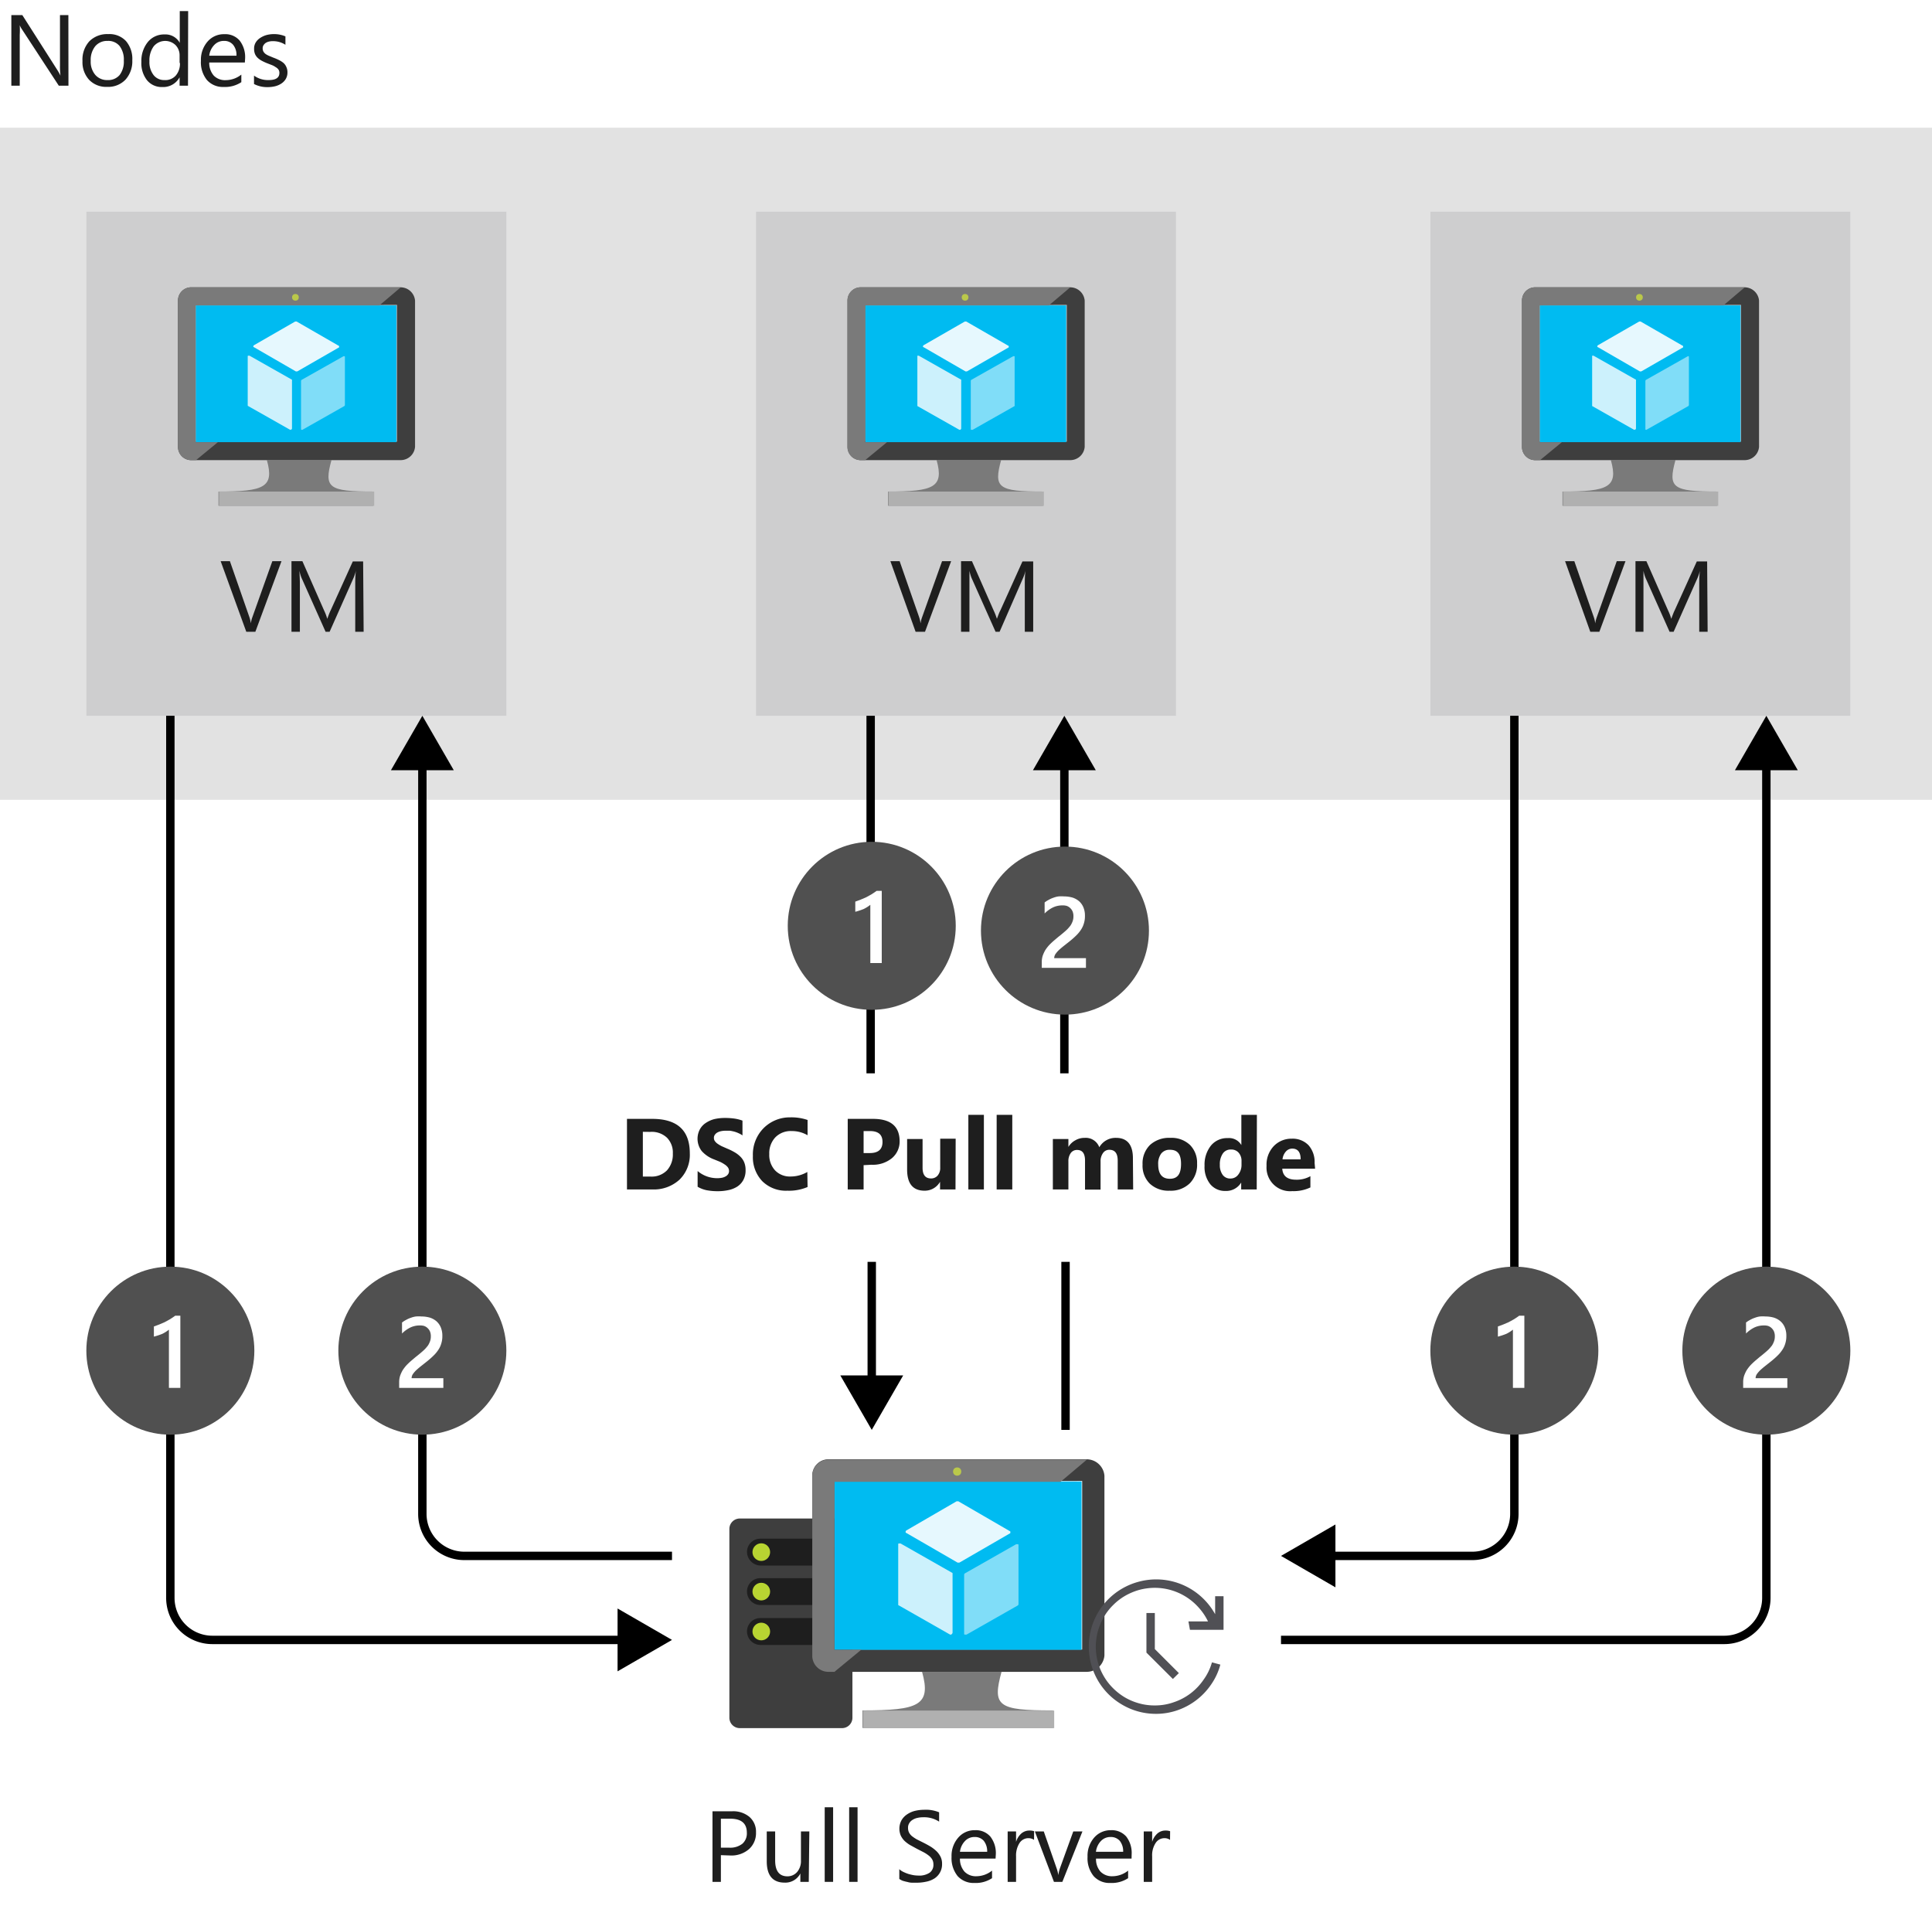<svg xmlns="http://www.w3.org/2000/svg" xmlns:xlink="http://www.w3.org/1999/xlink" viewBox="0 0 230 228.93">
  <defs>
    <symbol id="New_Symbol_41" data-name="New Symbol 41" viewBox="0 0 21 20">
      <circle cx="10.5" cy="10" r="10" fill="#505050"/>
      <path d="M11.69,5.84v8.59H10.33V7.5A4.13,4.13,0,0,1,9.54,8a8.43,8.43,0,0,1-1,.33V7.12l.65-.24.63-.27.62-.34c.21-.13.42-.27.64-.43Z" fill="#fff"/>
    </symbol>
    <symbol id="New_Symbol_42" data-name="New Symbol 42" viewBox="0 0 21 20">
      <circle cx="10.5" cy="10" r="10" fill="#505050"/>
      <path d="M13,14.43H7.74v-.65A2.56,2.56,0,0,1,7.85,13a3.93,3.93,0,0,1,.3-.66,4.67,4.67,0,0,1,.44-.58c.17-.18.35-.35.54-.52l.59-.5c.2-.15.39-.31.58-.47s.35-.3.5-.45a5,5,0,0,0,.38-.45,2.55,2.55,0,0,0,.24-.5,1.7,1.7,0,0,0,.09-.57,1.5,1.5,0,0,0-.1-.58,1.22,1.22,0,0,0-.29-.41,1.14,1.14,0,0,0-.44-.26A1.87,1.87,0,0,0,10.13,7a2.58,2.58,0,0,0-1.05.24,3.67,3.67,0,0,0-1,.72V6.65a3.24,3.24,0,0,1,.52-.33,3,3,0,0,1,.55-.24,2.68,2.68,0,0,1,.59-.15,4.59,4.59,0,0,1,.66,0,3.66,3.66,0,0,1,1,.14,2.25,2.25,0,0,1,.79.44,2,2,0,0,1,.51.73,2.57,2.57,0,0,1,.18,1,2.92,2.92,0,0,1-.13.92,2.65,2.65,0,0,1-.36.76,3.83,3.83,0,0,1-.56.67c-.21.21-.46.43-.73.65l-.67.53c-.23.18-.43.35-.61.51a3.22,3.22,0,0,0-.44.5.89.89,0,0,0-.16.5v0H13Z" fill="#fff"/>
    </symbol>
  </defs>
  <title>2-pull</title>
  <g id="Shapes">
    <rect width="230" height="228.93" fill="#fff"/>
    <g>
      <rect y="15.2" width="230" height="80" fill="#fff"/>
      <rect y="15.2" width="230" height="80" fill="#3c3c41" opacity="0.15"/>
    </g>
    <g>
      <rect x="10.28" y="25.2" width="50" height="60" fill="#fff"/>
      <rect x="10.28" y="25.2" width="50" height="60" fill="#3c3c41" opacity="0.25"/>
    </g>
    <g>
      <path d="M39.46,54.77H31.77c.91,3.23-.33,3.74-5.76,3.74V60.2H44.44V58.51C39.07,58.51,38.56,58.05,39.46,54.77Z" fill="#7a7a7a"/>
      <path d="M47.71,34.2h-25a1.57,1.57,0,0,0-1.52,1.58V53.19a1.57,1.57,0,0,0,1.52,1.58h25a1.72,1.72,0,0,0,1.7-1.58V35.78A1.73,1.73,0,0,0,47.71,34.2Zm-.45,2.15V52.57h-24V36.35l24-.06Z" fill="#3e3e3e"/>
      <polygon points="47.2 36.35 47.2 52.63 23.3 52.63 23.3 36.35 47.26 36.35 47.2 36.35" fill="#00bbf1"/>
      <path d="M23.3,52.63h0V36.35H45.17l2.54-2.15h-25a1.57,1.57,0,0,0-1.52,1.58V53.19a1.57,1.57,0,0,0,1.52,1.58h.63l2.6-2.14Z" fill="#7a7a7a"/>
      <polygon points="23.3 52.63 23.3 52.63 23.3 36.35 45.17 36.35 45.17 36.35 23.3 36.35 23.3 52.63" fill="#59b4d9"/>
      <rect x="26.07" y="58.51" width="18.48" height="1.7" fill="#b0b0b0"/>
      <circle cx="35.17" cy="35.39" r="0.4" fill="#bac84a"/>
      <path d="M35.28,44.21h-.06l-5-2.89c-.06,0-.06,0-.06-.11a.17.17,0,0,1,.06-.11l4.92-2.83h.17l5,2.88c.06,0,.06.06.06.12s0,.11-.06.11l-4.92,2.83Z" fill="#fff" opacity="0.9" style="isolation: isolate"/>
      <path d="M34.54,51.16h0l-5-2.83c-.05,0-.05-.06-.05-.11V42.45c0-.05,0-.11.05-.11h.17l5,2.83c.05,0,.05,0,.05.11V51a.22.22,0,0,1-.05.11C34.6,51.16,34.6,51.16,34.54,51.16Z" fill="#fff" opacity="0.8" style="isolation: isolate"/>
      <path d="M36,51.16H35.9c-.06,0-.06-.06-.06-.12v-5.7a.21.21,0,0,1,.06-.12l5-2.82H41c.06,0,.06.05.06.11v5.71a.21.21,0,0,1-.06.11l-5,2.83Z" fill="#fff" opacity="0.5" style="isolation: isolate"/>
    </g>
    <g>
      <rect x="90" y="25.2" width="50" height="60" fill="#fff"/>
      <rect x="90" y="25.2" width="50" height="60" fill="#3c3c41" opacity="0.25"/>
    </g>
    <g>
      <path d="M119.18,54.77H111.5c.9,3.23-.34,3.74-5.77,3.74V60.2h18.43V58.51C118.79,58.51,118.28,58.05,119.18,54.77Z" fill="#7a7a7a"/>
      <path d="M127.43,34.2h-25a1.57,1.57,0,0,0-1.53,1.58V53.19a1.57,1.57,0,0,0,1.53,1.58h25a1.72,1.72,0,0,0,1.7-1.58V35.78A1.73,1.73,0,0,0,127.43,34.2ZM127,36.35V52.57H103V36.35l24-.06Z" fill="#3e3e3e"/>
      <polygon points="126.93 36.35 126.93 52.63 103.02 52.63 103.02 36.35 126.98 36.35 126.93 36.35" fill="#00bbf1"/>
      <path d="M103,52.63h0V36.35h21.87l2.54-2.15h-25a1.57,1.57,0,0,0-1.53,1.58V53.19a1.57,1.57,0,0,0,1.53,1.58H103l2.6-2.14Z" fill="#7a7a7a"/>
      <polygon points="103.02 52.63 103.02 52.63 103.02 36.35 124.89 36.35 124.89 36.35 103.02 36.35 103.02 52.63" fill="#59b4d9"/>
      <rect x="105.79" y="58.51" width="18.48" height="1.7" fill="#b0b0b0"/>
      <circle cx="114.89" cy="35.39" r="0.4" fill="#bac84a"/>
      <path d="M115,44.21h-.06l-5-2.89c-.06,0-.06,0-.06-.11a.17.17,0,0,1,.06-.11l4.92-2.83h.17l5,2.88c.06,0,.06.06.06.12s0,.11-.06.11l-4.92,2.83Z" fill="#fff" opacity="0.9" style="isolation: isolate"/>
      <path d="M114.27,51.16h-.06l-5-2.83s0-.06,0-.11V42.45c0-.05,0-.11,0-.11h.17l5,2.83c.05,0,.05,0,.05.11V51a.22.22,0,0,1-.05.11C114.32,51.16,114.32,51.16,114.27,51.16Z" fill="#fff" opacity="0.8" style="isolation: isolate"/>
      <path d="M115.68,51.16h-.06c-.05,0-.05-.06-.05-.12v-5.7a.22.22,0,0,1,.05-.12l5-2.82h.17s0,.05,0,.11v5.71a.22.22,0,0,1,0,.11l-5,2.83Z" fill="#fff" opacity="0.5" style="isolation: isolate"/>
    </g>
    <g>
      <rect x="170.28" y="25.2" width="50" height="60" fill="#fff"/>
      <rect x="170.28" y="25.2" width="50" height="60" fill="#3c3c41" opacity="0.25"/>
    </g>
    <g>
      <path d="M199.46,54.77h-7.69c.91,3.23-.33,3.74-5.76,3.74V60.2h18.43V58.51C199.07,58.51,198.56,58.05,199.46,54.77Z" fill="#7a7a7a"/>
      <path d="M207.71,34.2h-25a1.57,1.57,0,0,0-1.52,1.58V53.19a1.57,1.57,0,0,0,1.52,1.58h25a1.72,1.72,0,0,0,1.7-1.58V35.78A1.73,1.73,0,0,0,207.71,34.2Zm-.45,2.15V52.57h-24V36.35l24-.06Z" fill="#3e3e3e"/>
      <polygon points="207.21 36.35 207.21 52.63 183.3 52.63 183.3 36.35 207.26 36.35 207.21 36.35" fill="#00bbf1"/>
      <path d="M183.3,52.63h0V36.35h21.87l2.54-2.15h-25a1.57,1.57,0,0,0-1.52,1.58V53.19a1.57,1.57,0,0,0,1.52,1.58h.63l2.6-2.14Z" fill="#7a7a7a"/>
      <polygon points="183.3 52.63 183.3 52.63 183.3 36.35 205.17 36.35 205.17 36.35 183.3 36.35 183.3 52.63" fill="#59b4d9"/>
      <rect x="186.07" y="58.51" width="18.48" height="1.7" fill="#b0b0b0"/>
      <circle cx="195.17" cy="35.39" r="0.4" fill="#bac84a"/>
      <path d="M195.28,44.21h-.06l-5-2.89c-.06,0-.06,0-.06-.11a.17.17,0,0,1,.06-.11l4.92-2.83h.17l5,2.88c.06,0,.06.06.06.12s0,.11-.06.11l-4.92,2.83Z" fill="#fff" opacity="0.9" style="isolation: isolate"/>
      <path d="M194.54,51.16h0l-5-2.83s0-.06,0-.11V42.45c0-.05,0-.11,0-.11h.17l5,2.83c.05,0,.05,0,.05.11V51a.22.22,0,0,1-.05.11C194.6,51.16,194.6,51.16,194.54,51.16Z" fill="#fff" opacity="0.8" style="isolation: isolate"/>
      <path d="M196,51.16h-.06c-.06,0-.06-.06-.06-.12v-5.7a.21.21,0,0,1,.06-.12l5-2.82H201c.06,0,.06.05.06.11v5.71a.21.21,0,0,1-.06.11l-5,2.83Z" fill="#fff" opacity="0.5" style="isolation: isolate"/>
    </g>
    <g>
      <g>
        <path d="M101.48,204.45a1.24,1.24,0,0,1-1.25,1.25H88.08a1.24,1.24,0,0,1-1.25-1.25V182a1.24,1.24,0,0,1,1.25-1.25h12.15a1.24,1.24,0,0,1,1.25,1.25Z" fill="#3e3e3e"/>
        <path d="M88.93,194.2a1.58,1.58,0,0,1,1.6-1.6h7.3a1.58,1.58,0,0,1,1.6,1.6h0a1.58,1.58,0,0,1-1.6,1.6h-7.3a1.61,1.61,0,0,1-1.6-1.6Z" fill="#1e1e1e"/>
        <circle cx="90.63" cy="194.2" r="1.05" fill="#b8d432"/>
        <path d="M88.93,189.45a1.58,1.58,0,0,1,1.6-1.6h7.3a1.58,1.58,0,0,1,1.6,1.6h0a1.58,1.58,0,0,1-1.6,1.6h-7.3a1.61,1.61,0,0,1-1.6-1.6Z" fill="#1e1e1e"/>
        <circle cx="90.63" cy="189.45" r="1.05" fill="#b8d432"/>
        <path d="M88.93,184.75a1.58,1.58,0,0,1,1.6-1.6h7.3a1.58,1.58,0,0,1,1.6,1.6h0a1.58,1.58,0,0,1-1.6,1.6h-7.3a1.65,1.65,0,0,1-1.6-1.6Z" fill="#1e1e1e"/>
        <circle cx="90.63" cy="184.75" r="1.05" fill="#b8d432"/>
      </g>
      <g>
        <path d="M119.23,199h-9.46c1.12,4-.41,4.59-7.09,4.59v2.09h22.68v-2.09C118.75,203.61,118.12,203.06,119.23,199Z" fill="#7a7a7a"/>
        <path d="M129.39,173.7H98.57a1.93,1.93,0,0,0-1.87,2v21.43A1.92,1.92,0,0,0,98.57,199h30.82a2.12,2.12,0,0,0,2.09-1.94V175.65A2.13,2.13,0,0,0,129.39,173.7Zm-.56,2.64v20H99.34v-20l29.49-.06Z" fill="#3e3e3e"/>
        <polygon points="128.76 176.34 128.76 196.38 99.34 196.38 99.34 176.34 128.84 176.34 128.76 176.34" fill="#00bbf1"/>
        <path d="M99.34,196.38h0v-20h26.92l3.13-2.64H98.57a1.93,1.93,0,0,0-1.87,2v21.43A1.92,1.92,0,0,0,98.57,199h.77l3.2-2.64Z" fill="#7a7a7a"/>
        <polygon points="99.34 196.38 99.34 196.38 99.34 176.34 126.26 176.34 126.26 176.34 99.34 176.34 99.34 196.38" fill="#59b4d9"/>
        <rect x="102.75" y="203.61" width="22.75" height="2.09" fill="#b0b0b0"/>
        <circle cx="113.95" cy="175.16" r="0.49" fill="#bac84a"/>
        <path d="M114.09,186H114l-6.12-3.54c-.07,0-.07-.07-.07-.14a.24.24,0,0,1,.07-.14l6-3.48h.21l6.12,3.55c.07,0,.07.07.07.14s0,.14-.07.14l-6,3.47Z" fill="#fff" opacity="0.9" style="isolation: isolate"/>
        <path d="M113.18,194.57h-.07L107,191.09c-.07,0-.07-.07-.07-.14v-7.09c0-.07,0-.14.07-.14h.21l6.12,3.48c.07,0,.07.07.07.14v7a.24.24,0,0,1-.07.14C113.25,194.57,113.25,194.57,113.18,194.57Z" fill="#fff" opacity="0.8" style="isolation: isolate"/>
        <path d="M114.92,194.57h-.07c-.07,0-.07-.07-.07-.14v-7a.24.24,0,0,1,.07-.14l6.12-3.48h.21c.07,0,.07.07.07.14v7a.24.24,0,0,1-.07.14l-6.12,3.48Z" fill="#fff" opacity="0.5" style="isolation: isolate"/>
      </g>
    </g>
    <g>
      <line x1="103.78" y1="164.82" x2="103.78" y2="150.2" fill="none" stroke="#000" stroke-miterlimit="10"/>
      <polygon points="107.52 163.72 103.78 170.2 100.04 163.72 107.52 163.72"/>
    </g>
    <g>
      <path d="M80,185.2H55.28a5,5,0,0,1-5-5V90.58" fill="none" stroke="#000" stroke-miterlimit="10"/>
      <polygon points="54.02 91.68 50.28 85.2 46.54 91.68 54.02 91.68"/>
    </g>
    <g>
      <path d="M20.28,85.2v105a5,5,0,0,0,5,5H74.62" fill="none" stroke="#000" stroke-miterlimit="10"/>
      <polygon points="73.52 198.94 80 195.2 73.52 191.46 73.52 198.94"/>
    </g>
    <g>
      <path d="M157.88,185.2h17.4a5,5,0,0,0,5-5v-95" fill="none" stroke="#000" stroke-miterlimit="10"/>
      <polygon points="158.98 188.94 152.5 185.2 158.98 181.46 158.98 188.94"/>
    </g>
    <g>
      <path d="M210.28,90.58V190.2a5,5,0,0,1-5,5H152.5" fill="none" stroke="#000" stroke-miterlimit="10"/>
      <polygon points="206.54 91.68 210.28 85.2 214.02 91.68 206.54 91.68"/>
    </g>
    <use width="21" height="20" transform="translate(9.78 150.77)" xlink:href="#New_Symbol_41"/>
    <use width="21" height="20" transform="translate(39.78 150.77)" xlink:href="#New_Symbol_42"/>
    <line x1="103.65" y1="127.76" x2="103.65" y2="85.2" fill="none" stroke="#000" stroke-miterlimit="10"/>
    <line x1="126.85" y1="170.2" x2="126.85" y2="150.2" fill="none" stroke="#000"/>
    <g>
      <line x1="126.71" y1="127.76" x2="126.71" y2="90.58" fill="none" stroke="#000" stroke-miterlimit="10"/>
      <polygon points="130.45 91.68 126.71 85.2 122.97 91.68 130.45 91.68"/>
    </g>
    <use width="21" height="20" transform="translate(93.28 100.2)" xlink:href="#New_Symbol_41"/>
    <use width="21" height="20" transform="translate(116.28 100.77)" xlink:href="#New_Symbol_42"/>
    <use width="21" height="20" transform="translate(169.78 150.77)" xlink:href="#New_Symbol_41"/>
    <use width="21" height="20" transform="translate(199.78 150.77)" xlink:href="#New_Symbol_42"/>
    <g>
      <rect x="129.46" y="187.99" width="16.04" height="16" fill-opacity="0"/>
      <path d="M137.48,192v4.29l2.86,2.86-.71.7-3.15-3.14V192Zm4,1h2.33a6.92,6.92,0,0,0-1.11-1.65,7,7,0,0,0-5.23-2.35,7.19,7.19,0,0,0-1.86.25,7.38,7.38,0,0,0-1.68.71,6.84,6.84,0,0,0-1.42,1.1,6.59,6.59,0,0,0-1.1,1.42,7,7,0,0,0-.71,5.38,7.06,7.06,0,0,0,.71,1.67,6.84,6.84,0,0,0,1.1,1.42,7.2,7.2,0,0,0,1.42,1.1,7,7,0,0,0,1.67.7,6.81,6.81,0,0,0,1.87.25,6.62,6.62,0,0,0,2.26-.38,7,7,0,0,0,2-1.05,7.06,7.06,0,0,0,1.55-1.63,6.56,6.56,0,0,0,1-2.07l1,.27a7.55,7.55,0,0,1-1.1,2.37,8,8,0,0,1-4,3.06,7.78,7.78,0,0,1-2.59.43,7.9,7.9,0,0,1-4-1.09,7.93,7.93,0,0,1-2.88-2.87,8.08,8.08,0,0,1-.81-6.16,8,8,0,0,1,2.06-3.54,8,8,0,0,1,3.54-2.05,8,8,0,0,1,7.88,2.13,8.1,8.1,0,0,1,1.28,1.72V190h1v4h-4Z" fill="#505055"/>
    </g>
  </g>
  <g id="Text">
    <g>
      <path d="M8.15,10.2H7L2.62,3.5A2.57,2.57,0,0,1,2.35,3h0a9.28,9.28,0,0,1,0,1.15V10.2h-1V1.8H2.66l4.2,6.59A5.88,5.88,0,0,1,7.2,9h0a8.58,8.58,0,0,1-.06-1.23V1.8h1Z" fill="#1e1e1e"/>
      <path d="M12.74,10.34a2.79,2.79,0,0,1-2.13-.84,3.1,3.1,0,0,1-.79-2.23,3.24,3.24,0,0,1,.82-2.36,3,3,0,0,1,2.24-.85A2.69,2.69,0,0,1,15,4.89a3.27,3.27,0,0,1,.75,2.29,3.25,3.25,0,0,1-.81,2.3A2.85,2.85,0,0,1,12.74,10.34Zm.07-5.47a1.84,1.84,0,0,0-1.47.63,2.59,2.59,0,0,0-.54,1.74,2.41,2.41,0,0,0,.55,1.68,1.85,1.85,0,0,0,1.46.61,1.77,1.77,0,0,0,1.43-.6,2.63,2.63,0,0,0,.5-1.72,2.66,2.66,0,0,0-.5-1.73A1.74,1.74,0,0,0,12.81,4.87Z" fill="#1e1e1e"/>
      <path d="M22.38,10.2h-1v-1h0a2.22,2.22,0,0,1-2.07,1.16,2.25,2.25,0,0,1-1.8-.8,3.27,3.27,0,0,1-.68-2.2A3.57,3.57,0,0,1,17.6,5a2.48,2.48,0,0,1,2-.9,1.93,1.93,0,0,1,1.8,1h0V1.32h1Zm-1-2.71V6.6a1.73,1.73,0,0,0-.48-1.23,1.78,1.78,0,0,0-2.6.14,2.81,2.81,0,0,0-.51,1.78,2.49,2.49,0,0,0,.49,1.64,1.57,1.57,0,0,0,1.29.6A1.65,1.65,0,0,0,20.92,9,2.16,2.16,0,0,0,21.42,7.49Z" fill="#1e1e1e"/>
      <path d="M29.15,7.44H24.91A2.28,2.28,0,0,0,25.45,9a1.87,1.87,0,0,0,1.42.54,3,3,0,0,0,1.86-.66v.9a3.5,3.5,0,0,1-2.09.57,2.53,2.53,0,0,1-2-.82,3.35,3.35,0,0,1-.72-2.3,3.28,3.28,0,0,1,.79-2.28,2.54,2.54,0,0,1,2-.88,2.24,2.24,0,0,1,1.82.76,3.2,3.2,0,0,1,.65,2.12Zm-1-.81a1.91,1.91,0,0,0-.4-1.3,1.36,1.36,0,0,0-1.1-.46,1.54,1.54,0,0,0-1.15.49,2.19,2.19,0,0,0-.59,1.27Z" fill="#1e1e1e"/>
      <path d="M30.24,10V9A2.82,2.82,0,0,0,32,9.53q1.26,0,1.26-.84a.68.68,0,0,0-.11-.41A1,1,0,0,0,32.83,8a2.19,2.19,0,0,0-.43-.24l-.54-.21a5.79,5.79,0,0,1-.7-.32,2.22,2.22,0,0,1-.5-.36,1.38,1.38,0,0,1-.31-.46,1.59,1.59,0,0,1-.1-.61,1.38,1.38,0,0,1,.19-.74A1.7,1.7,0,0,1,31,4.5a2.71,2.71,0,0,1,.73-.33,3.49,3.49,0,0,1,.86-.11,3.41,3.41,0,0,1,1.39.27v1a2.7,2.7,0,0,0-1.52-.43,1.88,1.88,0,0,0-.49.06,1.26,1.26,0,0,0-.37.17,1,1,0,0,0-.24.27.67.67,0,0,0-.09.34.82.82,0,0,0,.09.4,1.07,1.07,0,0,0,.25.28,2.11,2.11,0,0,0,.4.22l.53.22a6,6,0,0,1,.71.31,2.53,2.53,0,0,1,.54.36A1.45,1.45,0,0,1,34.1,8a1.48,1.48,0,0,1,.12.63,1.5,1.5,0,0,1-.2.77,1.68,1.68,0,0,1-.52.54,2.37,2.37,0,0,1-.76.33,3.76,3.76,0,0,1-.9.1A3.37,3.37,0,0,1,30.24,10Z" fill="#1e1e1e"/>
    </g>
    <g>
      <path d="M33.51,66.8,30.4,75.2H29.32l-3.05-8.4h1.1l2.32,6.66a3.62,3.62,0,0,1,.17.75h0a3.38,3.38,0,0,1,.19-.76l2.37-6.65Z" fill="#1e1e1e"/>
      <path d="M43.29,75.2h-1V69.56c0-.44,0-1,.08-1.63h0a4.83,4.83,0,0,1-.26.81L39.24,75.2h-.48L35.9,68.79a4,4,0,0,1-.25-.86h0c0,.34.05.88.05,1.65V75.2h-1V66.8H36l2.58,5.86a6,6,0,0,1,.38,1h0c.17-.46.3-.81.4-1l2.64-5.83h1.23Z" fill="#1e1e1e"/>
    </g>
    <g>
      <path d="M113.23,66.8l-3.11,8.4H109L106,66.8h1.1l2.32,6.66a3.62,3.62,0,0,1,.17.75h0a3.38,3.38,0,0,1,.19-.76l2.37-6.65Z" fill="#1e1e1e"/>
      <path d="M123,75.2h-1V69.56c0-.44,0-1,.08-1.63h0a4.83,4.83,0,0,1-.26.81L119,75.2h-.48l-2.86-6.41a4.68,4.68,0,0,1-.25-.86h0c0,.34,0,.88,0,1.65V75.2h-1V66.8h1.3l2.58,5.86a7.38,7.38,0,0,1,.39,1h0c.17-.46.3-.81.41-1l2.63-5.83H123Z" fill="#1e1e1e"/>
    </g>
    <g>
      <path d="M193.51,66.8l-3.11,8.4h-1.08l-3-8.4h1.1l2.32,6.66a3.62,3.62,0,0,1,.17.75h0a3.38,3.38,0,0,1,.19-.76l2.37-6.65Z" fill="#1e1e1e"/>
      <path d="M203.29,75.2h-1V69.56c0-.44,0-1,.08-1.63h0a4.83,4.83,0,0,1-.26.81l-2.87,6.46h-.48l-2.86-6.41a4,4,0,0,1-.25-.86h0c0,.34,0,.88,0,1.65V75.2h-.95V66.8H196l2.58,5.86a6,6,0,0,1,.38,1h0c.17-.46.3-.81.4-1l2.64-5.83h1.23Z" fill="#1e1e1e"/>
    </g>
    <g>
      <path d="M74.64,141.58v-8.4h3q4.48,0,4.48,4.1a4.14,4.14,0,0,1-1.22,3.13,4.52,4.52,0,0,1-3.26,1.17Zm1.89-6.86v5.33h.94a2.55,2.55,0,0,0,1.93-.74,2.82,2.82,0,0,0,.7-2,2.52,2.52,0,0,0-.7-1.89,2.64,2.64,0,0,0-2-.69Z" fill="#1e1e1e"/>
      <path d="M83.05,141.26v-1.87a3.59,3.59,0,0,0,2.31.85,2.93,2.93,0,0,0,.63-.06,1.49,1.49,0,0,0,.44-.18.87.87,0,0,0,.27-.27.67.67,0,0,0,.09-.34.77.77,0,0,0-.14-.44,1.49,1.49,0,0,0-.39-.35,3.74,3.74,0,0,0-.57-.32L85,138a3.65,3.65,0,0,1-1.47-1,2.4,2.4,0,0,1-.22-2.56,2.15,2.15,0,0,1,.72-.78,3.33,3.33,0,0,1,1-.45,5.72,5.72,0,0,1,1.26-.14,8.06,8.06,0,0,1,1.17.08,4.37,4.37,0,0,1,.93.24v1.76a2.28,2.28,0,0,0-.46-.26,3.13,3.13,0,0,0-.51-.19,5,5,0,0,0-.53-.11l-.49,0a2.68,2.68,0,0,0-.59.06,1.62,1.62,0,0,0-.44.17.91.91,0,0,0-.28.27.6.6,0,0,0-.1.35.63.63,0,0,0,.11.38,1.3,1.3,0,0,0,.31.31,4.4,4.4,0,0,0,.5.3l.66.29a7,7,0,0,1,.91.45,3.18,3.18,0,0,1,.69.54,2,2,0,0,1,.44.68,2.4,2.4,0,0,1,.15.89,2.37,2.37,0,0,1-.27,1.18,2.16,2.16,0,0,1-.72.78,3.14,3.14,0,0,1-1.06.42,5.91,5.91,0,0,1-1.28.13,7,7,0,0,1-1.32-.12A3.52,3.52,0,0,1,83.05,141.26Z" fill="#1e1e1e"/>
      <path d="M96.14,141.29a5.62,5.62,0,0,1-2.4.44,4,4,0,0,1-3-1.14,4.13,4.13,0,0,1-1.11-3,4.45,4.45,0,0,1,1.24-3.27A4.39,4.39,0,0,1,94.07,133a5.94,5.94,0,0,1,2.07.31v1.82a3.71,3.71,0,0,0-1.92-.5,2.56,2.56,0,0,0-1.91.74,2.75,2.75,0,0,0-.73,2,2.69,2.69,0,0,0,.69,1.94,2.42,2.42,0,0,0,1.84.73,3.93,3.93,0,0,0,2-.54Z" fill="#1e1e1e"/>
      <path d="M102.81,138.69v2.89h-1.89v-8.4h3c2.12,0,3.18.89,3.18,2.68a2.58,2.58,0,0,1-.92,2,3.58,3.58,0,0,1-2.43.78Zm0-4.06v2.62h.74c1,0,1.51-.44,1.51-1.32s-.5-1.3-1.51-1.3Z" fill="#1e1e1e"/>
      <path d="M113.75,141.58h-1.84v-.91h0a2.09,2.09,0,0,1-1.84,1.06c-1.39,0-2.08-.84-2.08-2.52v-3.63h1.84V139c0,.85.34,1.27,1,1.27a1,1,0,0,0,.8-.35,1.38,1.38,0,0,0,.3-.94v-3.44h1.84Z" fill="#1e1e1e"/>
      <path d="M117.13,141.58h-1.85V132.7h1.85Z" fill="#1e1e1e"/>
      <path d="M120.51,141.58h-1.86V132.7h1.86Z" fill="#1e1e1e"/>
      <path d="M134.9,141.58h-1.84v-3.42c0-.87-.32-1.3-1-1.3a.89.89,0,0,0-.75.39,1.63,1.63,0,0,0-.29,1v3.35h-1.85v-3.45c0-.85-.31-1.27-.94-1.27a.9.9,0,0,0-.76.37,1.65,1.65,0,0,0-.28,1v3.33h-1.85v-6h1.85v.94h0a2.17,2.17,0,0,1,.81-.78,2.2,2.2,0,0,1,1.13-.3,1.72,1.72,0,0,1,1.74,1.12,2.22,2.22,0,0,1,2-1.12c1.3,0,2,.8,2,2.41Z" fill="#1e1e1e"/>
      <path d="M139.24,141.73a3.23,3.23,0,0,1-2.36-.84,3,3,0,0,1-.86-2.28,3.07,3.07,0,0,1,.89-2.33,3.37,3.37,0,0,1,2.41-.84,3.19,3.19,0,0,1,2.34.84,3,3,0,0,1,.85,2.22,3.13,3.13,0,0,1-.88,2.36A3.23,3.23,0,0,1,139.24,141.73Zm0-4.87a1.23,1.23,0,0,0-1,.45,2,2,0,0,0-.36,1.27c0,1.16.46,1.73,1.39,1.73s1.33-.59,1.33-1.77S140.18,136.86,139.28,136.86Z" fill="#1e1e1e"/>
      <path d="M149.61,141.58h-1.85v-.82h0a2.08,2.08,0,0,1-1.86,1,2.27,2.27,0,0,1-1.81-.79,3.28,3.28,0,0,1-.69-2.22,3.62,3.62,0,0,1,.76-2.39,2.47,2.47,0,0,1,2-.89,1.69,1.69,0,0,1,1.62.83h0V132.7h1.85Zm-1.81-2.91v-.46a1.45,1.45,0,0,0-.34-1,1.13,1.13,0,0,0-.89-.38,1.12,1.12,0,0,0-1,.48,2.24,2.24,0,0,0-.35,1.33,1.94,1.94,0,0,0,.34,1.21,1.09,1.09,0,0,0,.92.43,1.12,1.12,0,0,0,.92-.45A1.86,1.86,0,0,0,147.8,138.67Z" fill="#1e1e1e"/>
      <path d="M156.56,139.11h-3.91c.06.87.61,1.31,1.64,1.31A3.24,3.24,0,0,0,156,140v1.34a4.63,4.63,0,0,1-2.16.44,2.81,2.81,0,0,1-3.06-3,3.2,3.2,0,0,1,.87-2.37,2.9,2.9,0,0,1,2.13-.87,2.62,2.62,0,0,1,2,.78,3,3,0,0,1,.72,2.11ZM154.84,138c0-.85-.34-1.28-1-1.28a1,1,0,0,0-.77.36,1.63,1.63,0,0,0-.39.92Z" fill="#1e1e1e"/>
    </g>
    <g>
      <path d="M85.82,220.82V224h-1v-8.4h2.31a3,3,0,0,1,2.08.66A2.31,2.31,0,0,1,90,218.1a2.55,2.55,0,0,1-.83,2,3.18,3.18,0,0,1-2.22.76Zm0-4.34v3.45h1a2.33,2.33,0,0,0,1.56-.47,1.63,1.63,0,0,0,.53-1.31c0-1.11-.65-1.67-2-1.67Z" fill="#1e1e1e"/>
      <path d="M96.28,224h-1v-1h0a2,2,0,0,1-1.86,1.09c-1.43,0-2.14-.85-2.14-2.55V218h1v3.44c0,1.26.49,1.9,1.46,1.9a1.5,1.5,0,0,0,1.16-.52,2,2,0,0,0,.45-1.36V218h1Z" fill="#1e1e1e"/>
      <path d="M99.18,224h-1v-8.88h1Z" fill="#1e1e1e"/>
      <path d="M102.09,224h-1v-8.88h1Z" fill="#1e1e1e"/>
      <path d="M107.06,223.65v-1.16a2,2,0,0,0,.47.32,5.19,5.19,0,0,0,.59.24,6.23,6.23,0,0,0,.62.15,4,4,0,0,0,.57.05,2.22,2.22,0,0,0,1.36-.34,1.14,1.14,0,0,0,.45-1,1.15,1.15,0,0,0-.15-.59,1.64,1.64,0,0,0-.42-.46,3.91,3.91,0,0,0-.62-.4l-.78-.4-.82-.45a3.81,3.81,0,0,1-.66-.5,2.24,2.24,0,0,1-.44-.63,2.13,2.13,0,0,1,.09-1.81,2.11,2.11,0,0,1,.66-.7,2.87,2.87,0,0,1,.94-.42,4.75,4.75,0,0,1,1.07-.13,4.11,4.11,0,0,1,1.81.3v1.11a3.26,3.26,0,0,0-1.91-.52,2.88,2.88,0,0,0-.65.07,1.69,1.69,0,0,0-.57.22,1.18,1.18,0,0,0-.41.39,1,1,0,0,0-.16.59,1.18,1.18,0,0,0,.12.55,1.41,1.41,0,0,0,.35.43,4.69,4.69,0,0,0,.57.38l.78.39c.3.15.59.31.86.47a4.46,4.46,0,0,1,.71.55,2.53,2.53,0,0,1,.48.66,1.84,1.84,0,0,1,.18.83,2,2,0,0,1-.9,1.75,2.88,2.88,0,0,1-1,.39,5.24,5.24,0,0,1-1.14.12l-.49,0q-.3,0-.6-.09a4.91,4.91,0,0,1-.58-.15A1.91,1.91,0,0,1,107.06,223.65Z" fill="#1e1e1e"/>
      <path d="M118.52,221.23h-4.24a2.28,2.28,0,0,0,.54,1.55,1.87,1.87,0,0,0,1.42.55,3,3,0,0,0,1.86-.67v.9a3.5,3.5,0,0,1-2.09.57,2.56,2.56,0,0,1-2-.81,3.39,3.39,0,0,1-.73-2.3,3.29,3.29,0,0,1,.8-2.29,2.56,2.56,0,0,1,2-.88,2.28,2.28,0,0,1,1.82.76,3.2,3.2,0,0,1,.65,2.12Zm-1-.81a2,2,0,0,0-.4-1.3,1.39,1.39,0,0,0-1.1-.46,1.52,1.52,0,0,0-1.15.49,2.22,2.22,0,0,0-.59,1.27Z" fill="#1e1e1e"/>
      <path d="M123.1,219a1.18,1.18,0,0,0-.73-.2,1.25,1.25,0,0,0-1,.58,2.74,2.74,0,0,0-.41,1.58V224h-1v-6h1v1.24h0a2.17,2.17,0,0,1,.63-1,1.46,1.46,0,0,1,.94-.35,1.71,1.71,0,0,1,.58.08Z" fill="#1e1e1e"/>
      <path d="M128.86,218l-2.39,6h-1l-2.27-6h1.06l1.52,4.36a4.27,4.27,0,0,1,.21.84h0a4.38,4.38,0,0,1,.19-.81l1.59-4.39Z" fill="#1e1e1e"/>
      <path d="M134.71,221.23h-4.23a2.23,2.23,0,0,0,.53,1.55,1.89,1.89,0,0,0,1.42.55,3,3,0,0,0,1.87-.67v.9a3.53,3.53,0,0,1-2.1.57,2.53,2.53,0,0,1-2-.81,3.34,3.34,0,0,1-.73-2.3,3.29,3.29,0,0,1,.79-2.29,2.58,2.58,0,0,1,2-.88,2.28,2.28,0,0,1,1.82.76,3.19,3.19,0,0,1,.64,2.12Zm-1-.81a2,2,0,0,0-.4-1.3,1.4,1.4,0,0,0-1.1-.46,1.54,1.54,0,0,0-1.16.49,2.21,2.21,0,0,0-.58,1.27Z" fill="#1e1e1e"/>
      <path d="M139.29,219a1.14,1.14,0,0,0-.72-.2,1.24,1.24,0,0,0-1,.58,2.67,2.67,0,0,0-.41,1.58V224h-1v-6h1v1.24h0a2.17,2.17,0,0,1,.63-1,1.44,1.44,0,0,1,.94-.35,1.65,1.65,0,0,1,.57.08Z" fill="#1e1e1e"/>
    </g>
  </g>
</svg>
